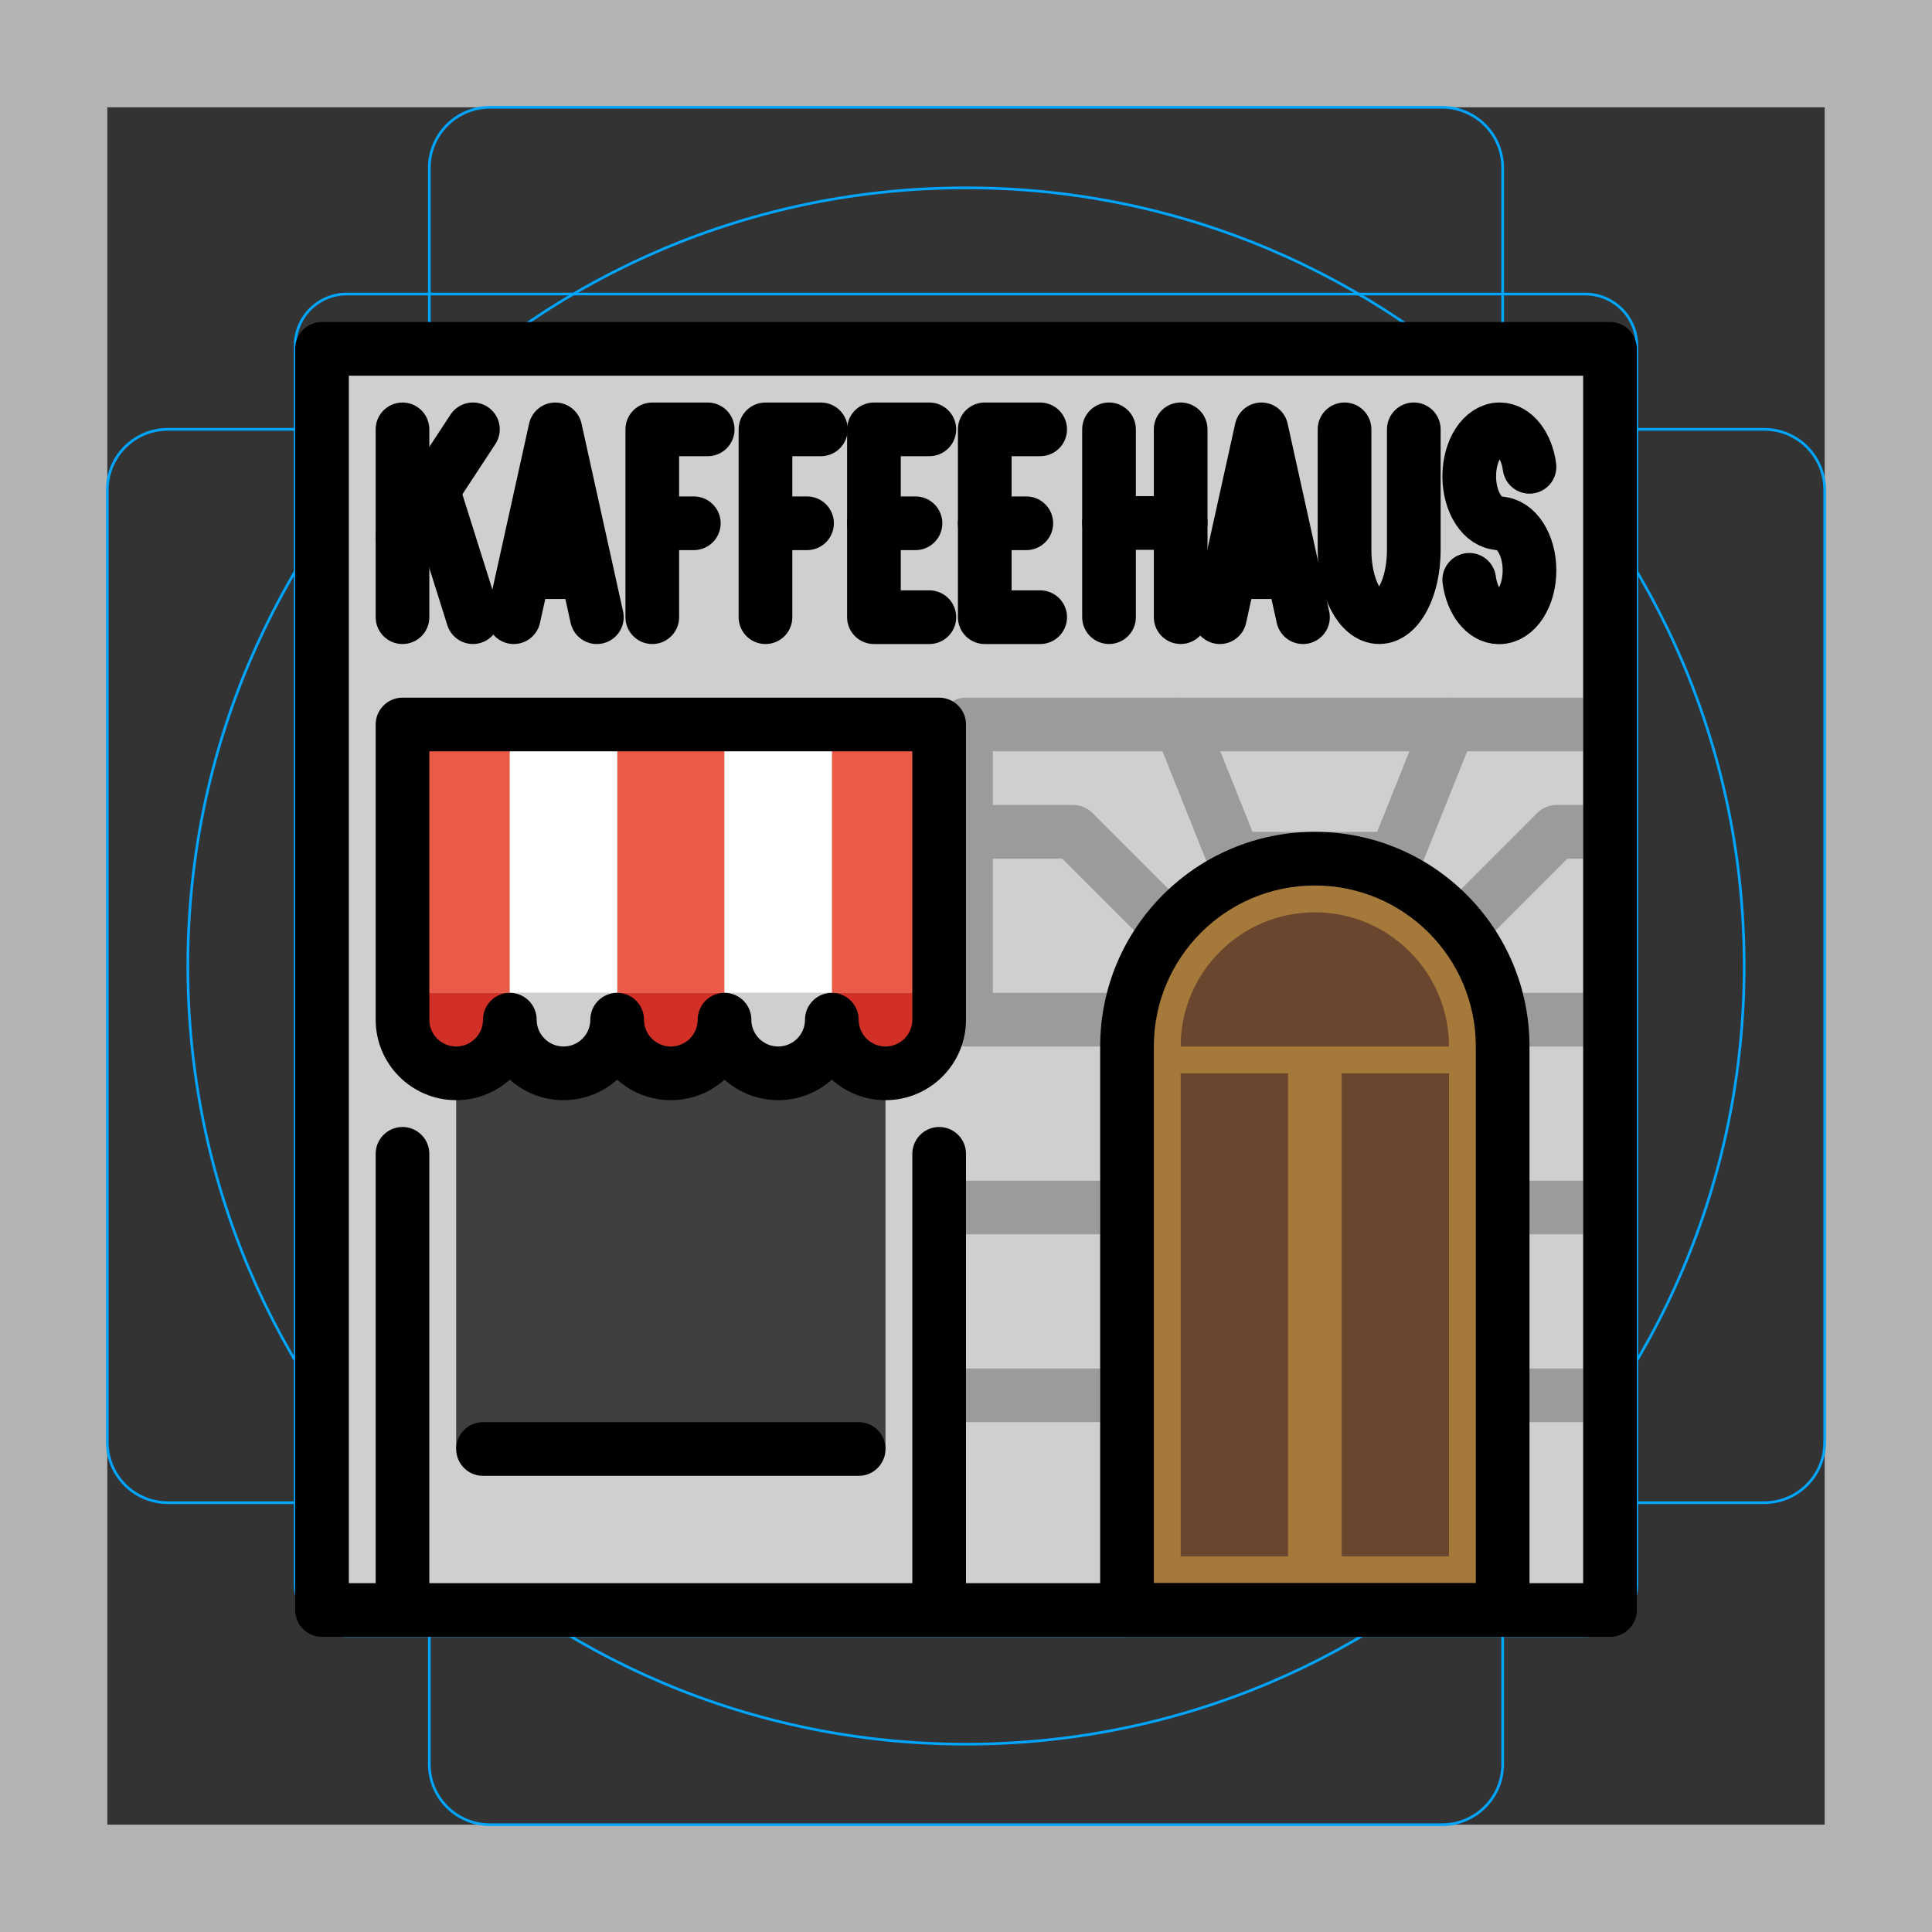 <svg id="emoji" viewBox="0 0 72 72" xmlns="http://www.w3.org/2000/svg">
  <rect x="0" y="0" width="72" height="72" fill="#333333" stroke="none"/>
  <g id="grid">
    <path fill="#B3B3B3" d="M68 4V68H4V4H68ZM72 0H0V72H72V0Z"></path>
    <path fill="none" stroke="#00A5FF" stroke-miterlimit="10" stroke-width="0.1" d="M12.923 10.958H59.077C59.587 10.958 60.076 11.161 60.437 11.522C60.797 11.882 61 12.371 61 12.881V59.035C61 59.545 60.797 60.034 60.437 60.395C60.076 60.756 59.587 60.958 59.077 60.958H12.923C12.413 60.958 11.924 60.756 11.563 60.395C11.203 60.034 11 59.545 11 59.035V12.881C11 12.371 11.203 11.882 11.563 11.521C11.924 11.161 12.413 10.958 12.923 10.958V10.958Z"></path>
    <path fill="none" stroke="#00A5FF" stroke-miterlimit="10" stroke-width="0.1" d="M53.746 4H18.254C17.009 4 16 5.009 16 6.254V65.746C16 66.991 17.009 68 18.254 68H53.746C54.991 68 56 66.991 56 65.746V6.254C56 5.009 54.991 4 53.746 4Z"></path>
    <path fill="none" stroke="#00A5FF" stroke-miterlimit="10" stroke-width="0.1" d="M68 53.746V18.254C68 17.009 66.991 16 65.746 16L6.254 16C5.009 16 4 17.009 4 18.254V53.746C4 54.991 5.009 56 6.254 56L65.746 56C66.991 56 68 54.991 68 53.746Z"></path>
    <path fill="none" stroke="#00A5FF" stroke-miterlimit="10" stroke-width="0.1" d="M36 65C52.016 65 65 52.016 65 36C65 19.984 52.016 7 36 7C19.984 7 7 19.984 7 36C7 52.016 19.984 65 36 65Z"></path>
  </g>
  <g id="color">
    <rect x="12" y="13" width="48" height="47" fill="#D0CFCE"></rect>
    <path fill="#d0cfce" stroke="#9B9B9A" stroke-linejoin="round" stroke-width="2" d="M44 27H54L52 32H46L44 27Z"></path>
    <path fill="none" stroke="#9B9B9A" stroke-linejoin="round" stroke-width="2" d="M43.5 34.5L40 31H36V27H44"></path>
    <path fill="none" stroke="#9B9B9A" stroke-linejoin="round" stroke-width="2" d="M42 38H36V31"></path>
    <path fill="none" stroke="#9B9B9A" stroke-linejoin="round" stroke-width="2" d="M54.5 34.5L58 31H59"></path>
    <path fill="none" stroke="#9B9B9A" stroke-linejoin="round" stroke-width="2" d="M56 38H59"></path>
    <path fill="none" stroke="#9B9B9A" stroke-linejoin="round" stroke-width="2" d="M56 45H59"></path>
    <path fill="none" stroke="#9B9B9A" stroke-linejoin="round" stroke-width="2" d="M56 52H59"></path>
    <path fill="none" stroke="#9B9B9A" stroke-linejoin="round" stroke-width="2" d="M36 45H41"></path>
    <path fill="none" stroke="#9B9B9A" stroke-linejoin="round" stroke-width="2" d="M36 52H41"></path>
    <path fill="#A57939" fill-rule="evenodd" d="M42 39C42 35.134 45.134 32 49 32C52.866 32 56 35.134 56 39V60H42V39Z" clip-rule="evenodd"></path>
    <rect x="17" y="40" width="16" height="14" fill="#3F3F3F"></rect>
    <rect width="4" height="18" transform="matrix(-1 0 0 1 54 40)" fill="#6A462F"></rect>
    <rect width="4" height="18" transform="matrix(-1 0 0 1 48 40)" fill="#6A462F"></rect>
    <path fill="#6A462F" fill-rule="evenodd" d="M44 39C44 36.239 46.239 34 49 34C51.761 34 54 36.239 54 39H44Z" clip-rule="evenodd"></path>
    <path fill="none" stroke="#9B9B9A" stroke-width="2" d="M54 27H59"></path>
    <g>
      <path fill="none" stroke="#EA5A47" stroke-width="4" d="M17 37L17 27"></path>
      <path fill="none" stroke="#EA5A47" stroke-width="4" d="M25 37L25 27"></path>
      <path fill="none" stroke="#EA5A47" stroke-width="4" d="M33 37L33 27"></path>
      <path fill="none" stroke="#fff" stroke-width="4" d="M29 37L29 27"></path>
      <path fill="none" stroke="#fff" stroke-width="4" d="M21 37L21 27"></path>
      <path fill="none" stroke="#D22F27" stroke-width="4" d="M17 39L17 37"></path>
      <path fill="none" stroke="#D22F27" stroke-width="4" d="M25 39L25 37"></path>
      <path fill="none" stroke="#D22F27" stroke-width="4" d="M33 39L33 37"></path>
      <path fill="none" stroke="#D0CFCE" stroke-width="4" d="M29 39L29 37"></path>
      <path fill="none" stroke="#D0CFCE" stroke-width="4" d="M21 39L21 37"></path>
    </g>
  </g>
  <g id="line">
    <g>
      <g>
        <g>
          <path fill="none" stroke="#000" stroke-linecap="round" stroke-linejoin="round" stroke-miterlimit="10" stroke-width="2" d="M34.634 16.001H32.569V23.001H34.634"></path>
        </g>
        <g>
          <path fill="none" stroke="#000" stroke-linecap="round" stroke-linejoin="round" stroke-miterlimit="10" stroke-width="2" d="M32.569 19.501H34.118"></path>
        </g>
      </g>
      <g>
        <g>
          <path fill="none" stroke="#000" stroke-linecap="round" stroke-linejoin="round" stroke-miterlimit="10" stroke-width="2" d="M38.764 16.001H36.699V23.001H38.764"></path>
        </g>
        <g>
          <path fill="none" stroke="#000" stroke-linecap="round" stroke-linejoin="round" stroke-miterlimit="10" stroke-width="2" d="M36.699 19.501H38.248"></path>
        </g>
      </g>
      <g>
        <g>
          <path fill="none" stroke="#000" stroke-linecap="round" stroke-linejoin="round" stroke-miterlimit="10" stroke-width="2" d="M22.243 23.001L20.695 16.001L19.146 23.001"></path>
        </g>
        <g>
          <path fill="none" stroke="#000" stroke-linecap="round" stroke-linejoin="round" stroke-miterlimit="10" stroke-width="2" d="M19.662 21.321H21.727"></path>
        </g>
      </g>
      <g>
        <g>
          <path fill="none" stroke="#000" stroke-linecap="round" stroke-linejoin="round" stroke-miterlimit="10" stroke-width="2" d="M48.558 23.001L47.009 16.001L45.461 23.001"></path>
        </g>
        <g>
          <path fill="none" stroke="#000" stroke-linecap="round" stroke-linejoin="round" stroke-miterlimit="10" stroke-width="2" d="M45.977 21.321H48.042"></path>
        </g>
      </g>
      <g>
        <path fill="none" stroke="#000" stroke-linecap="round" stroke-linejoin="round" stroke-miterlimit="10" stroke-width="2" d="M25.857 19.501H24.309V23.001V16.001H26.374"></path>
      </g>
      <g>
        <path fill="none" stroke="#000" stroke-linecap="round" stroke-linejoin="round" stroke-miterlimit="10" stroke-width="2" d="M30.076 19.501H28.527V23.001V16.001H30.592"></path>
      </g>
      <g>
        <g>
          <path fill="none" stroke="#000" stroke-linecap="round" stroke-linejoin="round" stroke-miterlimit="10" stroke-width="2" d="M15 16.001V23.001"></path>
        </g>
      </g>
      <g>
        <g>
          <path fill="none" stroke="#000" stroke-linecap="round" stroke-linejoin="round" stroke-miterlimit="10" stroke-width="2" d="M41.33 16V23"></path>
        </g>
        <g>
          <path fill="none" stroke="#000" stroke-linecap="round" stroke-linejoin="round" stroke-miterlimit="10" stroke-width="2" d="M44 16V23"></path>
        </g>
        <g>
          <path fill="none" stroke="#000" stroke-linecap="round" stroke-linejoin="round" stroke-miterlimit="10" stroke-width="2" d="M44 19.49H41.33"></path>
        </g>
      </g>
      <g>
        <path fill="none" stroke="#000" stroke-linecap="round" stroke-linejoin="round" stroke-miterlimit="10" stroke-width="2" d="M57 17.397C56.894 16.599 56.437 16 55.888 16C55.262 16 54.754 16.783 54.754 17.75C54.754 18.716 55.262 19.5 55.888 19.5L55.865 19.506C56.492 19.506 57 20.29 57 21.256C57 22.223 56.492 23.006 55.865 23.006C55.317 23.006 54.859 22.406 54.754 21.608"></path>
      </g>
      <g>
        <path fill="none" stroke="#000" stroke-linecap="round" stroke-linejoin="round" stroke-miterlimit="10" stroke-width="2" d="M52.688 16V20.5C52.688 21.881 52.111 23 51.398 23C50.685 23 50.107 21.881 50.107 20.5V16"></path>
      </g>
      <path fill="none" stroke="#000" stroke-linecap="round" stroke-width="2" d="M15 20L17.625 16"></path>
      <path fill="none" stroke="#000" stroke-linecap="round" stroke-width="2" d="M16.05 18L17.625 23"></path>
    </g>
    <path fill="none" stroke="#000" stroke-linecap="round" stroke-width="2" d="M18 54H32"></path>
    <path fill="#000" d="M15 27V26C14.448 26 14 26.448 14 27H15ZM35 27H36C36 26.448 35.552 26 35 26V27ZM20 38C20 37.448 19.552 37 19 37C18.448 37 18 37.448 18 38H20ZM24 38C24 37.448 23.552 37 23 37C22.448 37 22 37.448 22 38H24ZM28 38C28 37.448 27.552 37 27 37C26.448 37 26 37.448 26 38H28ZM32 38C32 37.448 31.552 37 31 37C30.448 37 30 37.448 30 38H32ZM15 28H35V26H15V28ZM16 38V27H14V38H16ZM17 39C16.448 39 16 38.552 16 38H14C14 39.657 15.343 41 17 41V39ZM18 38C18 38.552 17.552 39 17 39V41C18.657 41 20 39.657 20 38H18ZM21 39C20.448 39 20 38.552 20 38H18C18 39.657 19.343 41 21 41V39ZM22 38C22 38.552 21.552 39 21 39V41C22.657 41 24 39.657 24 38H22ZM25 39C24.448 39 24 38.552 24 38H22C22 39.657 23.343 41 25 41V39ZM26 38C26 38.552 25.552 39 25 39V41C26.657 41 28 39.657 28 38H26ZM29 39C28.448 39 28 38.552 28 38H26C26 39.657 27.343 41 29 41V39ZM30 38C30 38.552 29.552 39 29 39V41C30.657 41 32 39.657 32 38H30ZM33 39C32.448 39 32 38.552 32 38H30C30 39.657 31.343 41 33 41V39ZM34 38C34 38.552 33.552 39 33 39V41C34.657 41 36 39.657 36 38H34ZM34 27V38H36V27H34Z"></path>
    <line x1="35" x2="35" y1="59" y2="43" stroke="#000" stroke-linecap="round" stroke-width="2"></line>
    <line x1="15" x2="15" y1="59" y2="43" stroke="#000" stroke-linecap="round" stroke-width="2"></line>
    <path fill="#000" d="M56 60H57C57 60.552 56.552 61 56 61V60ZM42 60V61C41.448 61 41 60.552 41 60H42ZM49 33C45.686 33 43 35.686 43 39H41C41 34.582 44.582 31 49 31V33ZM55 39C55 35.686 52.314 33 49 33V31C53.418 31 57 34.582 57 39H55ZM55 60V39H57V60H55ZM42 59H56V61H42V59ZM43 39V60H41V39H43Z"></path>
    <rect x="12" y="13" width="48" height="47" fill="none" stroke="#000" stroke-linejoin="round" stroke-width="2"></rect>
  </g>
</svg>